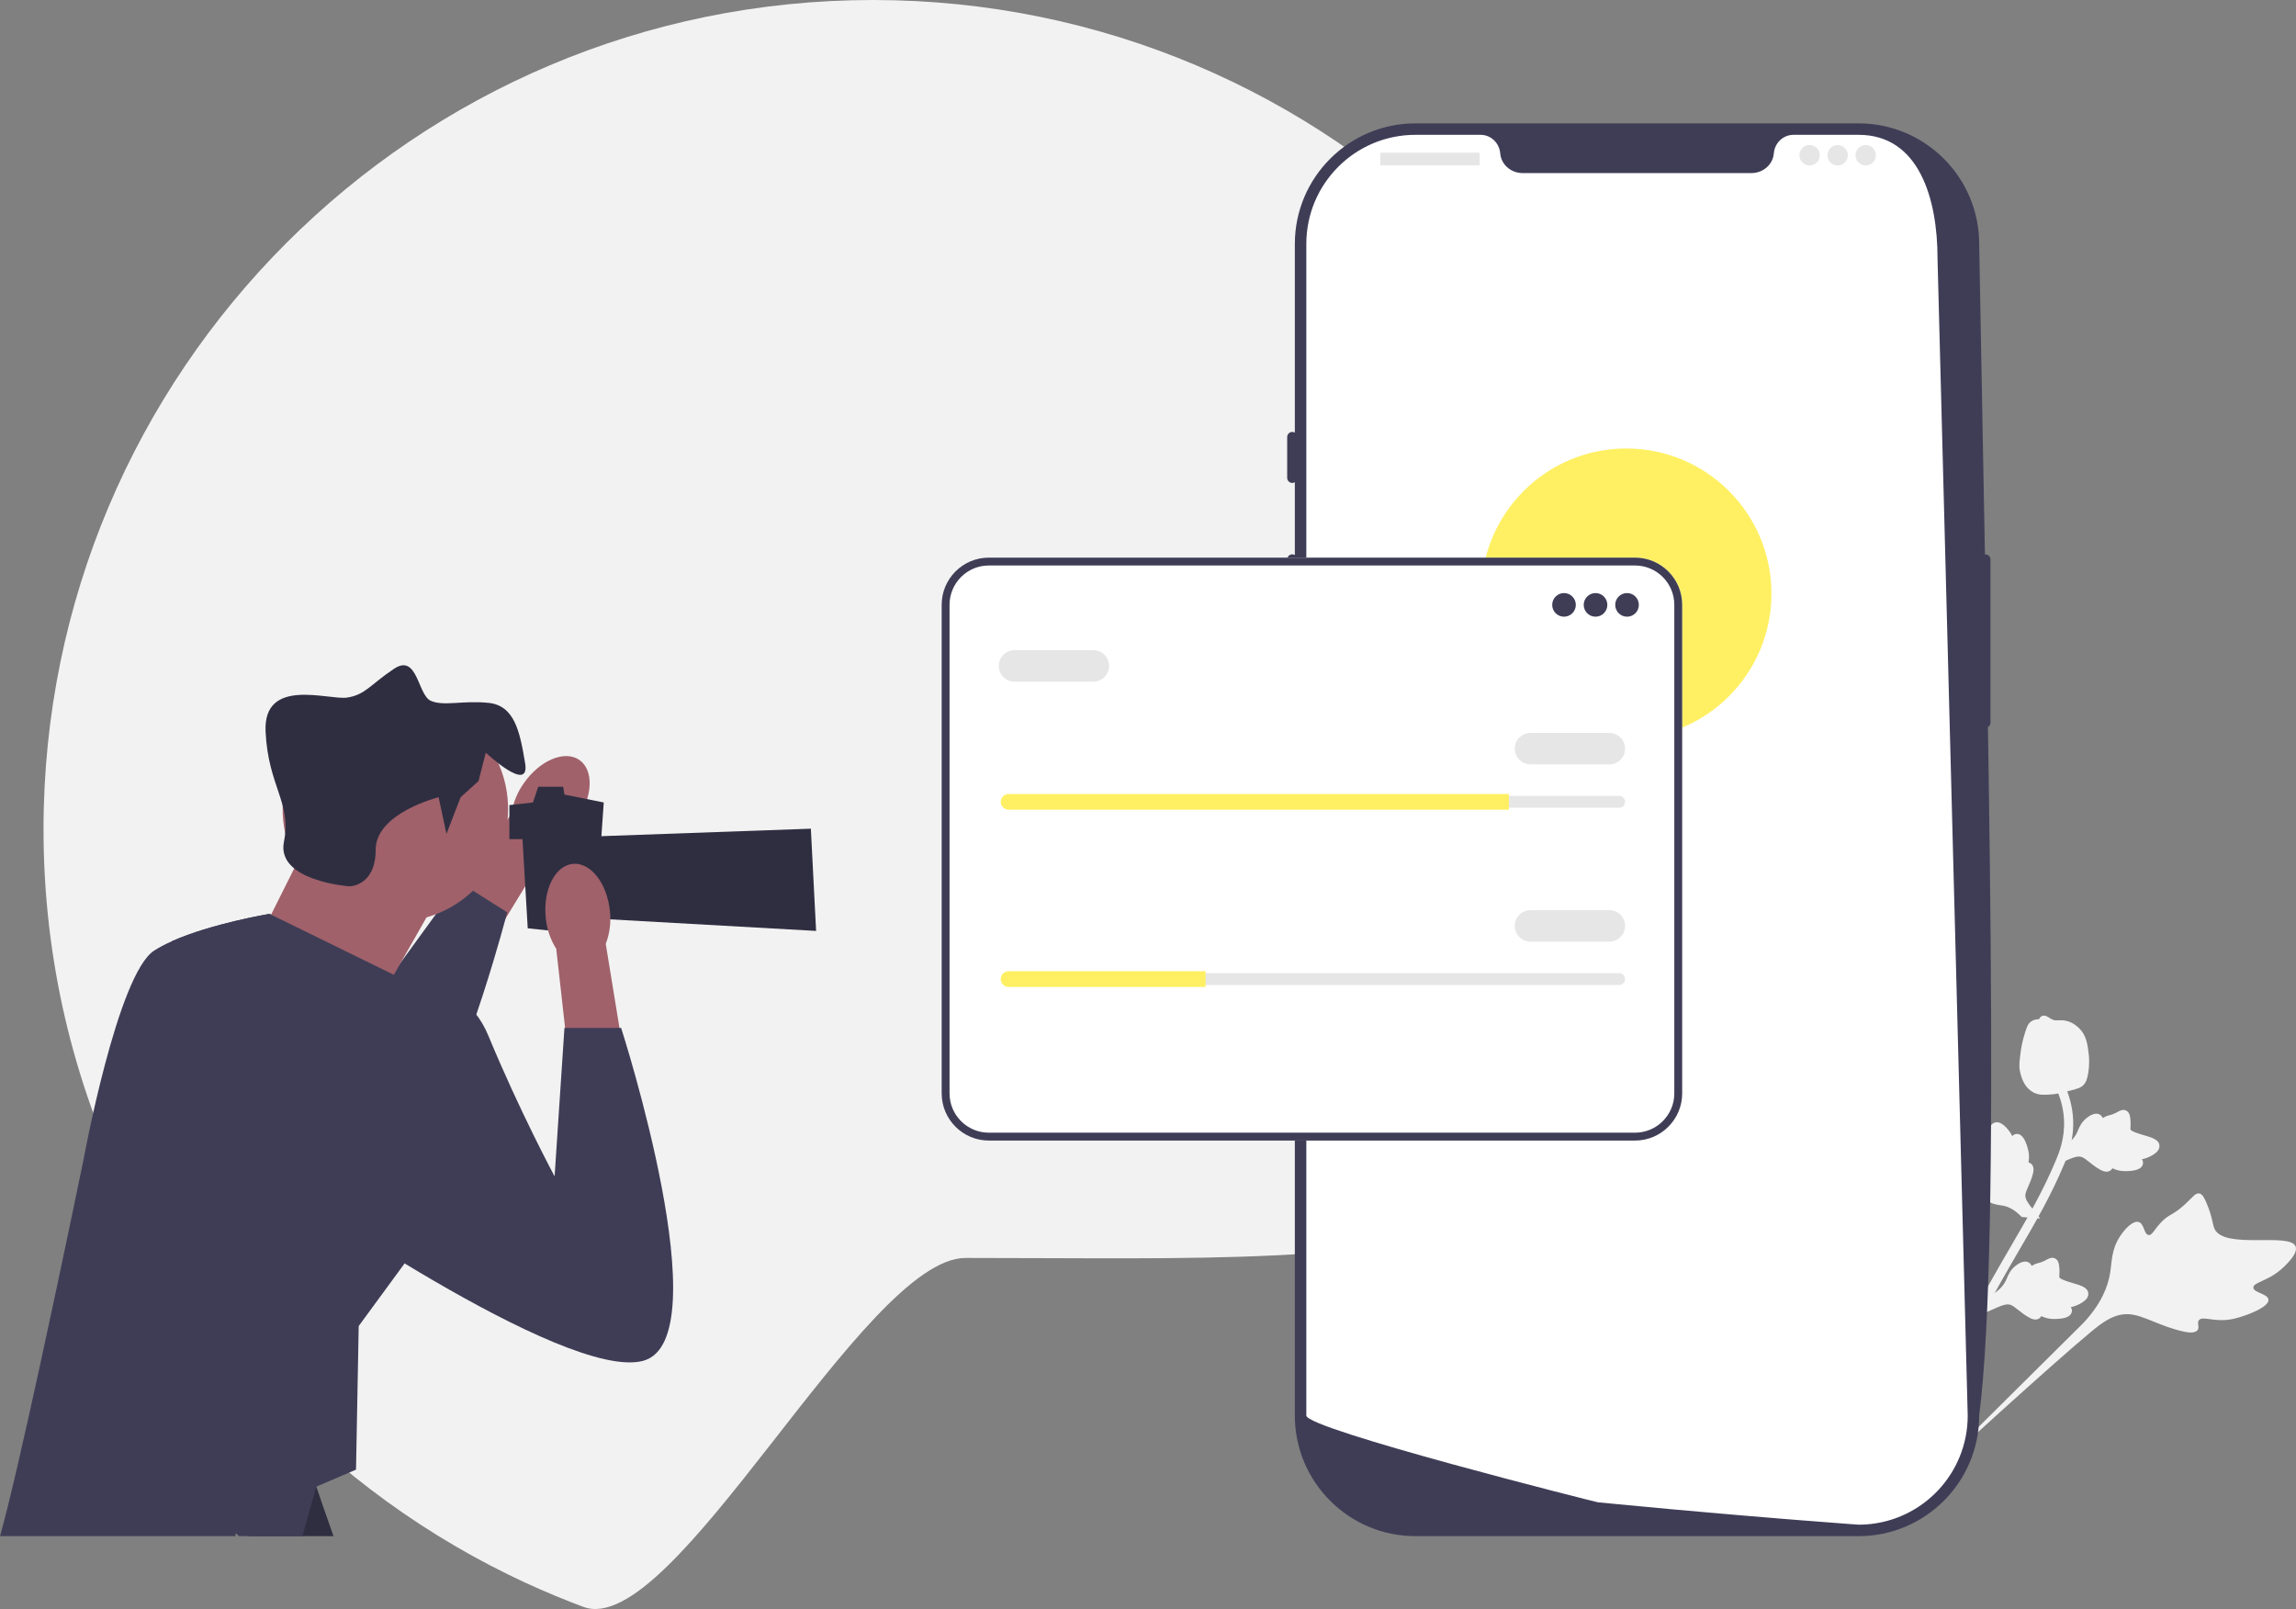 <svg xmlns="http://www.w3.org/2000/svg" width="830.444" height="581.975" viewBox="0 0 830.444 581.975" xmlns:xlink="http://www.w3.org/1999/xlink"><rect x="0" y="0" width="830.444" height="581.975" fill="#808080" stroke="none"/><path d="M615.74,300c0,165.69-100.828,155-266.518,155-36.83,0-105.582,138.36-138.172,126.22h-.01c-1.2-.44-2.39-.9-3.58-1.37-.34-.12-.68-.25-1.01-.39-1.87-.72-3.73-1.47-5.58-2.24-3.81-1.58-7.58-3.24-11.3-4.96-1.93-.9-3.85-1.81-5.75-2.75-17.64-8.65-34.31-18.99-49.8-30.8-7.8-5.94-15.31-12.27-22.48-18.93-5.94-5.52-11.65-11.27-17.11-17.25-1.72-1.87-3.4-3.76-5.06-5.67-.68-.77-1.34-1.54-1.99-2.31-4.71-5.51-9.21-11.2-13.51-17.05-1.39-1.89-2.76-3.8-4.11-5.73-9.17-13.1-17.32-26.98-24.34-41.5-19.02-39.4-29.68-83.59-29.68-130.27C15.74,134.31,150.05,0,315.74,0s300,134.31,300,300Z" fill="#f2f2f2"/><g><path d="M820.473,470.081c-.189-2.169-5.389-2.445-5.448-4.36-.059-1.908,5.083-2.298,9.937-6.505,.875-.759,6.391-5.54,5.354-8.333-1.967-5.294-25.75,1.211-29.327-6.381-.785-1.666-.68-4.188-2.948-9.456-.902-2.095-1.547-3.156-2.564-3.366-1.443-.298-2.374,1.377-5.385,4.102-4.516,4.087-5.593,3.191-8.751,6.666-2.344,2.58-2.981,4.428-4.199,4.262-1.724-.235-1.561-4.089-3.589-4.712-2.07-.636-5.024,2.521-6.731,5.128-3.204,4.891-2.943,9.261-3.623,13.397-.739,4.495-2.934,10.815-9.681,18.012l-62.203,61.714c13.175-12.466,50.191-46.205,64.767-58.348,4.208-3.505,8.66-6.973,14.167-6.537,5.303,.419,10.945,4.405,19.679,6.284,1.02,.219,3.867,.794,4.904-.544,.857-1.107-.304-2.513,.481-3.558,1.053-1.402,3.996-.01,8.462-.063,3.149-.038,5.454-.775,7.436-1.409,.598-.191,9.515-3.105,9.264-5.993l-0-0Z" fill="#f2f2f2"/><path d="M697.717,459.28c-1.119-.533-2.755,1.94-3.712,1.416-.954-.521,.338-3.158-.326-6.754-.12-.649-.875-4.735-2.545-5.032-3.166-.562-6.835,12.988-11.594,12.552-1.044-.095-2.252-.875-5.491-1.281-1.289-.162-1.995-.151-2.392,.287-.562,.622-.009,1.562,.46,3.827,.703,3.396-.048,3.666,.747,6.218,.59,1.895,1.313,2.741,.88,3.291-.613,.778-2.457-.413-3.348,.402-.909,.832-.212,3.193,.574,4.783,1.476,2.984,3.696,4.117,5.53,5.644,1.993,1.66,4.462,4.561,6.047,9.949l12.342,48.336c-2.317-10.063-8.196-37.966-9.95-48.623-.506-3.077-.924-6.262,.879-8.84,1.736-2.482,5.32-4.101,8.762-7.845,.402-.437,1.506-1.669,1.148-2.564-.296-.74-1.321-.576-1.607-1.263-.384-.921,1.148-1.964,2.41-4.171,.89-1.556,1.193-2.901,1.454-4.056,.079-.348,1.222-5.566-.268-6.276l-0,0Z" fill="#f2f2f2"/><path d="M717.6,475.003l2.217-6.333,.527-.308c2.436-1.422,4.151-3.13,5.099-5.079,.151-.31,.286-.627,.423-.95,.545-1.281,1.222-2.874,2.908-4.3,.943-.794,3.35-2.522,5.134-1.307,.483,.322,.76,.748,.924,1.169,.077-.049,.155-.097,.24-.149,1.039-.626,1.701-.789,2.34-.947,.491-.121,.997-.246,1.906-.68,.399-.19,.724-.37,.999-.52,.831-.454,1.879-.968,3.018-.403,1.196,.647,1.351,1.968,1.453,2.843,.184,1.56,.113,2.587,.066,3.269-.018,.249-.036,.529-.024,.625,.116,.77,3.584,1.77,4.887,2.154,2.932,.853,5.469,1.591,5.613,3.768,.105,1.558-1.189,2.929-3.953,4.183-.861,.39-1.681,.606-2.385,.747,.305,.461,.5,1.037,.359,1.727h0c-.335,1.632-2.289,2.49-5.809,2.555-.875,.018-2.051,.039-3.489-.37-.677-.193-1.252-.438-1.741-.655-.144,.274-.355,.544-.674,.773-.937,.675-2.182,.612-3.693-.244-1.674-.916-2.931-1.924-4.041-2.812-.969-.773-1.806-1.437-2.567-1.742-1.42-.547-2.999,.04-4.917,.865l-4.82,2.122-0-0Z" fill="#f2f2f2"/><path d="M737.929,440.728l-6.688-.538-.431-.431c-1.993-1.996-4.081-3.221-6.206-3.644-.338-.067-.679-.117-1.027-.168-1.378-.202-3.09-.453-4.897-1.722-1.007-.71-3.29-2.6-2.567-4.634,.189-.549,.531-.925,.897-1.19-.067-.062-.133-.126-.205-.194-.869-.846-1.195-1.446-1.509-2.023-.242-.444-.491-.902-1.141-1.671-.285-.337-.541-.607-.756-.834-.65-.689-1.413-1.572-1.155-2.817,.322-1.321,1.561-1.806,2.381-2.127,1.463-.574,2.474-.766,3.145-.893,.245-.046,.521-.099,.61-.136,.716-.307,.803-3.916,.844-5.274,.081-3.052,.151-5.694,2.221-6.386,1.48-.496,3.135,.407,5.049,2.763,.595,.734,1.013,1.473,1.327,2.117,.369-.412,.876-.746,1.579-.785h0c1.664-.09,2.989,1.582,3.944,4.971,.24,.842,.558,1.975,.527,3.469-.015,.704-.106,1.322-.192,1.85,.301,.07,.616,.205,.918,.456,.89,.735,1.145,1.956,.701,3.634-.461,1.852-1.118,3.323-1.695,4.622-.502,1.134-.932,2.112-1.034,2.925-.169,1.512,.8,2.891,2.084,4.537l3.276,4.124-0-0Z" fill="#f2f2f2"/><path d="M743.321,421.524l2.217-6.333,.527-.308c2.436-1.422,4.151-3.13,5.099-5.079,.151-.31,.286-.627,.423-.95,.545-1.281,1.222-2.874,2.908-4.3,.943-.794,3.35-2.522,5.134-1.307,.483,.322,.76,.748,.924,1.169,.077-.049,.155-.097,.24-.149,1.039-.626,1.701-.789,2.34-.947,.491-.121,.997-.246,1.906-.68,.399-.19,.724-.37,.999-.52,.831-.454,1.879-.968,3.018-.403,1.196,.647,1.351,1.968,1.453,2.843,.184,1.56,.113,2.587,.066,3.269-.018,.249-.036,.529-.024,.625,.116,.77,3.584,1.77,4.887,2.154,2.932,.853,5.469,1.591,5.613,3.768,.105,1.558-1.189,2.929-3.953,4.183-.861,.39-1.681,.606-2.385,.747,.305,.461,.5,1.037,.359,1.727h0c-.335,1.632-2.289,2.49-5.809,2.555-.875,.018-2.051,.039-3.489-.37-.677-.193-1.252-.438-1.741-.655-.144,.274-.355,.544-.674,.773-.937,.675-2.182,.612-3.693-.244-1.674-.916-2.931-1.924-4.041-2.812-.969-.773-1.806-1.437-2.567-1.742-1.42-.547-2.999,.04-4.917,.865l-4.82,2.122-0-0Z" fill="#f2f2f2"/><path d="M693.371,541.119l-.88-1.395,.394-1.6-.394,1.6-1.549-.538c.042-.148,.113-.499,.229-1.048,.635-3.003,2.564-12.143,7.086-25.823,3.157-9.55,6.941-19.108,11.249-28.415,4.315-9.321,8.123-16.118,11.183-21.58,2.308-4.12,4.576-8.01,6.787-11.798,5.904-10.122,11.48-19.683,16.184-30.976,1.051-2.52,3.237-7.767,2.867-14.648-.215-3.991-1.255-7.942-3.093-11.741l2.97-1.437c2.027,4.197,3.176,8.573,3.415,13.004,.411,7.629-1.971,13.346-3.115,16.093-4.787,11.491-10.418,21.145-16.38,31.364-2.201,3.775-4.46,7.647-6.759,11.751-3.032,5.412-6.806,12.15-11.066,21.351-4.258,9.195-7.995,18.637-11.114,28.066-4.464,13.508-6.363,22.512-6.988,25.47-.334,1.579-.404,1.91-1.027,2.3l0-0Z" fill="#f2f2f2"/><path d="M735.715,395.258c-.122-.059-.244-.121-.364-.19-2.465-1.353-4.079-3.995-4.801-7.85-.336-1.812-.103-3.583,.363-7.114,.071-.545,.464-3.293,1.583-6.795,.731-2.289,1.2-3.167,2.006-3.755,.896-.655,1.955-.903,3.013-.905,.099-.302,.27-.581,.538-.82,1.102-.995,2.37-.185,3.061,.243,.346,.224,.777,.506,1.285,.718,.799,.338,1.33,.307,2.132,.265,.768-.041,1.724-.093,2.955,.217,2.433,.602,3.984,2.12,4.496,2.619,2.698,2.616,3.081,5.876,3.524,9.651,.086,.756,.325,3.472-.239,6.766-.407,2.377-.938,3.265-1.45,3.869-1.048,1.243-2.302,1.64-5.356,2.379-3.192,.776-4.793,1.164-6.055,1.261-2.934,.221-4.777,.361-6.692-.56l-0,0Z" fill="#f2f2f2"/></g><g><path d="M672.251,555.627h-160.312c-24.045,0-43.607-19.562-43.607-43.607V88.228c0-24.045,19.562-43.607,43.607-43.607h160.312c24.044,0,43.606,19.562,43.606,43.607,2.984,170.182,8.073,360.758,0,423.792,0,24.045-19.562,43.607-43.606,43.607Z" fill="#3f3d56"/><path d="M718.093,200.506c-1.017,0-1.845,.827-1.845,1.845v59.033c0,1.017,.827,1.845,1.845,1.845s1.845-.827,1.845-1.845v-59.033c0-1.017-.827-1.845-1.845-1.845Z" fill="#3f3d56"/><path d="M700.787,93.549l10.92,418.464c0,20.929-16.289,38.049-36.886,39.377h-.009c-.304,.018-.609,.037-.922,.046-.544,.028-1.088,.037-1.642,.037,0,0-2.029-.148-5.737-.424-3.745-.277-9.196-.692-15.994-1.236-2.038-.157-4.188-.332-6.457-.517-4.52-.369-9.482-.775-14.804-1.236-2.121-.175-4.317-.369-6.558-.563-11.456-.987-24.287-2.14-37.818-3.45-2.288-.212-4.593-.434-6.918-.664-.609-.065-105.477-26.427-105.477-31.371V88.228c0-21.796,17.664-39.46,39.46-39.46h23.558c3.763,0,6.789,2.933,7.112,6.687,.028,.249,.055,.498,.101,.747,.683,3.773,4.142,6.401,7.979,6.401h82.805c3.837,0,7.296-2.629,7.979-6.401,.046-.249,.074-.498,.102-.747,.323-3.754,3.348-6.687,7.112-6.687h23.558c21.796,0,28.54,22.984,28.54,44.78Z" fill="#fff"/><path d="M467.409,156.231c-1.017,0-1.845,.827-1.845,1.845v14.758c0,1.017,.827,1.845,1.845,1.845s1.845-.827,1.845-1.845v-14.758c0-1.017-.827-1.845-1.845-1.845Z" fill="#3f3d56"/><path d="M467.409,200.506c-1.017,0-1.845,.827-1.845,1.845v28.594c0,1.017,.827,1.845,1.845,1.845s1.845-.827,1.845-1.845v-28.594c0-1.017-.827-1.845-1.845-1.845Z" fill="#3f3d56"/><path d="M467.409,241.091c-1.017,0-1.845,.827-1.845,1.845v28.594c0,1.017,.827,1.845,1.845,1.845s1.845-.827,1.845-1.845v-28.594c0-1.017-.827-1.845-1.845-1.845Z" fill="#3f3d56"/><rect x="499.232" y="55.229" width="35.973" height="4.612" rx=".31" ry=".31" fill="#e6e6e6"/><circle cx="654.518" cy="56.151" r="3.69" fill="#e6e6e6"/><circle cx="664.665" cy="56.151" r="3.69" fill="#e6e6e6"/><circle cx="674.811" cy="56.151" r="3.69" fill="#e6e6e6"/></g><circle cx="588.222" cy="214.714" r="52.499" fill="#fff063"/><g><path d="M591.369,412.543h-233.716c-9.409,0-17.063-7.655-17.063-17.063V218.752c0-9.408,7.654-17.063,17.063-17.063h233.716c9.409,0,17.063,7.655,17.063,17.063v176.728c0,9.408-7.654,17.063-17.063,17.063Z" fill="#fff"/><path d="M591.369,412.543h-233.716c-9.409,0-17.063-7.655-17.063-17.063V218.752c0-9.408,7.654-17.063,17.063-17.063h233.716c9.409,0,17.063,7.655,17.063,17.063v176.728c0,9.408-7.654,17.063-17.063,17.063Zm-233.716-208.005c-7.837,0-14.213,6.376-14.213,14.213v176.728c0,7.837,6.376,14.213,14.213,14.213h233.716c7.837,0,14.213-6.376,14.213-14.213V218.752c0-7.837-6.376-14.213-14.213-14.213h-233.716Z" fill="#3f3d56"/><circle cx="565.691" cy="218.785" r="4.274" fill="#3f3d56"/><circle cx="577.089" cy="218.785" r="4.274" fill="#3f3d56"/><circle cx="588.486" cy="218.785" r="4.274" fill="#3f3d56"/><path d="M364.81,287.883c-1.178,0-2.137,.959-2.137,2.137,0,.575,.222,1.106,.625,1.498,.406,.416,.938,.639,1.512,.639h220.827c1.178,0,2.137-.959,2.137-2.137,0-.575-.222-1.106-.625-1.498-.406-.416-.938-.639-1.512-.639h-220.827Z" fill="#e6e6e6"/><path d="M545.746,287.17v5.699h-180.936c-.784,0-1.496-.313-2.009-.841-.527-.513-.841-1.225-.841-2.009,0-1.567,1.282-2.849,2.849-2.849h180.936Z" fill="#fff063"/><path d="M582.075,276.485h-28.494c-3.142,0-5.699-2.556-5.699-5.699s2.557-5.699,5.699-5.699h28.494c3.142,0,5.699,2.556,5.699,5.699s-2.557,5.699-5.699,5.699Z" fill="#e6e6e6"/><path d="M395.441,246.567h-28.494c-3.142,0-5.699-2.556-5.699-5.699s2.557-5.699,5.699-5.699h28.494c3.142,0,5.699,2.556,5.699,5.699s-2.557,5.699-5.699,5.699Z" fill="#e6e6e6"/><path d="M364.81,351.994c-1.178,0-2.137,.959-2.137,2.137,0,.575,.222,1.106,.625,1.498,.406,.416,.938,.639,1.512,.639h220.827c1.178,0,2.137-.959,2.137-2.137,0-.575-.222-1.106-.625-1.498-.406-.416-.938-.639-1.512-.639h-220.827Z" fill="#e6e6e6"/><path d="M436.044,351.281v5.699h-71.234c-.784,0-1.496-.313-2.009-.841-.527-.513-.841-1.225-.841-2.009,0-1.567,1.282-2.849,2.849-2.849h71.234Z" fill="#fff063"/><path d="M582.075,340.596h-28.494c-3.142,0-5.699-2.556-5.699-5.699s2.557-5.699,5.699-5.699h28.494c3.142,0,5.699,2.556,5.699,5.699s-2.557,5.699-5.699,5.699Z" fill="#e6e6e6"/></g><g><g><path id="uuid-93d248a9-a94b-48d4-94d7-f43ba05ca98d-232" d="M208.615,296.604c5.815-8.286,6.254-18.002,.98-21.702-5.274-3.7-14.261,.018-20.077,8.307-2.369,3.279-3.918,7.078-4.517,11.079l-24.195,35.418,16.863,11,22.062-36.084c3.56-1.925,6.606-4.675,8.885-8.019Z" fill="#a0616a"/><path d="M62.199,340.421c16.081,34.391,44.517,89.66,63.718,95.643,6.618,2.067,13.313-2.731,19.675-11.274,18.423-24.7,34.097-80.738,37.273-92.58,.389-1.441,.588-2.228,.588-2.228l-15.958-10.07-1.384-.872-24.198,33.272-7.453,10.24s.351-5.101,1.176-13.313l-38.155-18.689s-20.955,3.489-35.282,9.87Z" fill="#3f3d56"/></g><circle cx="142.994" cy="292.623" r="40.772" fill="#a0616a"/><path d="M120.63,555.627h-30.59c-2.28-2.36-4.53-4.76-6.74-7.18-2.28-2.48-4.5-4.98-6.7-7.51,20-4.13,36.52-7,36.52-7,0,0,.45,1.35,1.29,3.78,1.27,3.74,3.42,10.01,6.22,17.91Z" fill="#2f2e41"/><polygon points="155.794 329.128 139.56 357.689 93.214 340.506 111.23 304.475 155.794 329.128" fill="#a0616a"/><polygon points="184.24 291.201 192.773 290.253 194.67 284.564 203.692 284.564 204.151 287.408 218.374 290.253 215.518 331.082 208.892 337.662 190.877 335.765 188.981 303.527 184.24 303.527 184.24 291.201" fill="#2f2e41"/><polygon points="213.633 302.579 293.281 299.734 295.177 336.714 210.789 331.973 213.633 302.579" fill="#2f2e41"/><path d="M158.639,288.356l2.845,13.275,5.118-13.275,6.479-5.857,2.626-10.262s16.119,15.171,14.223,3.793c-1.896-11.378-3.793-20.86-13.275-21.808-9.482-.948-16.119,1.344-20.86-.75s-4.741-17.265-13.275-11.576c-8.534,5.689-10.43,9.482-17.067,10.43s-30.342-7.585-29.394,12.326,9.482,25.601,6.637,39.824c-2.845,14.223,23.705,16.119,23.705,16.119,0,0,9.482,0,9.482-13.275s22.756-18.964,22.756-18.964Z" fill="#2f2e41"/><path d="M146.34,456.967v.01l-16.6,22.65-.24,13-.73,38.94-14.36,6.15-5.06,17.91h-22.91c-1.21-1.39-1.43-1.03-1.24,0H0c3.26-11.38,9.07-37.02,14.73-63,7.87-36.14,15.43-72.95,15.43-72.95,0,0,12.33-67.32,25.6-75.85,1.88-1.22,4.07-2.34,6.44-3.4,3.58-1.6,7.58-3.01,11.55-4.24,2.05-.63,4.09-1.21,6.08-1.74,1.32-.35,2.62-.68,3.86-.99,.63-.15,1.24-.3,1.84-.44,1.2-.29,2.35-.55,3.42-.78,.39-.09,.77-.17,1.14-.25,.28-.06,.55-.11,.82-.17,.31-.07,.61-.13,.9-.19,.29-.06,.58-.12,.85-.17,.31-.06,.61-.12,.9-.18,.29-.06,.56-.11,.82-.16s.51-.1,.74-.14c.23-.04,.44-.08,.64-.12,.3-.06,.57-.11,.79-.15,.15-.02,.28-.05,.4-.07,.35-.06,.53-.09,.53-.09l.56,.28h.01l37.59,18.42,6.26,3.07h.01l.55,.26,1.48,.73,.12,5.36,1.53,66.12,.75,32.18Z" fill="#3f3d56"/><path id="uuid-b31af06e-cfe4-4dea-b567-d6fb9c146d99-233" d="M220.599,329.547c-.999-10.073-7.006-17.723-13.417-17.086-6.411,.637-10.796,9.318-9.795,19.395,.344,4.031,1.649,7.92,3.805,11.343l4.771,42.627,19.956-2.665-6.822-41.74c1.442-3.781,1.957-7.853,1.502-11.874Z" fill="#a0616a"/><path d="M135.882,361.366s29.394-14.223,40.772,13.275c11.378,27.497,23.942,50.847,23.942,50.847l3.556-53.692h20.505s36.386,112.834,7.94,120.419-129.901-63.528-129.901-63.528l33.186-67.321Z" fill="#3f3d56"/></g></svg>